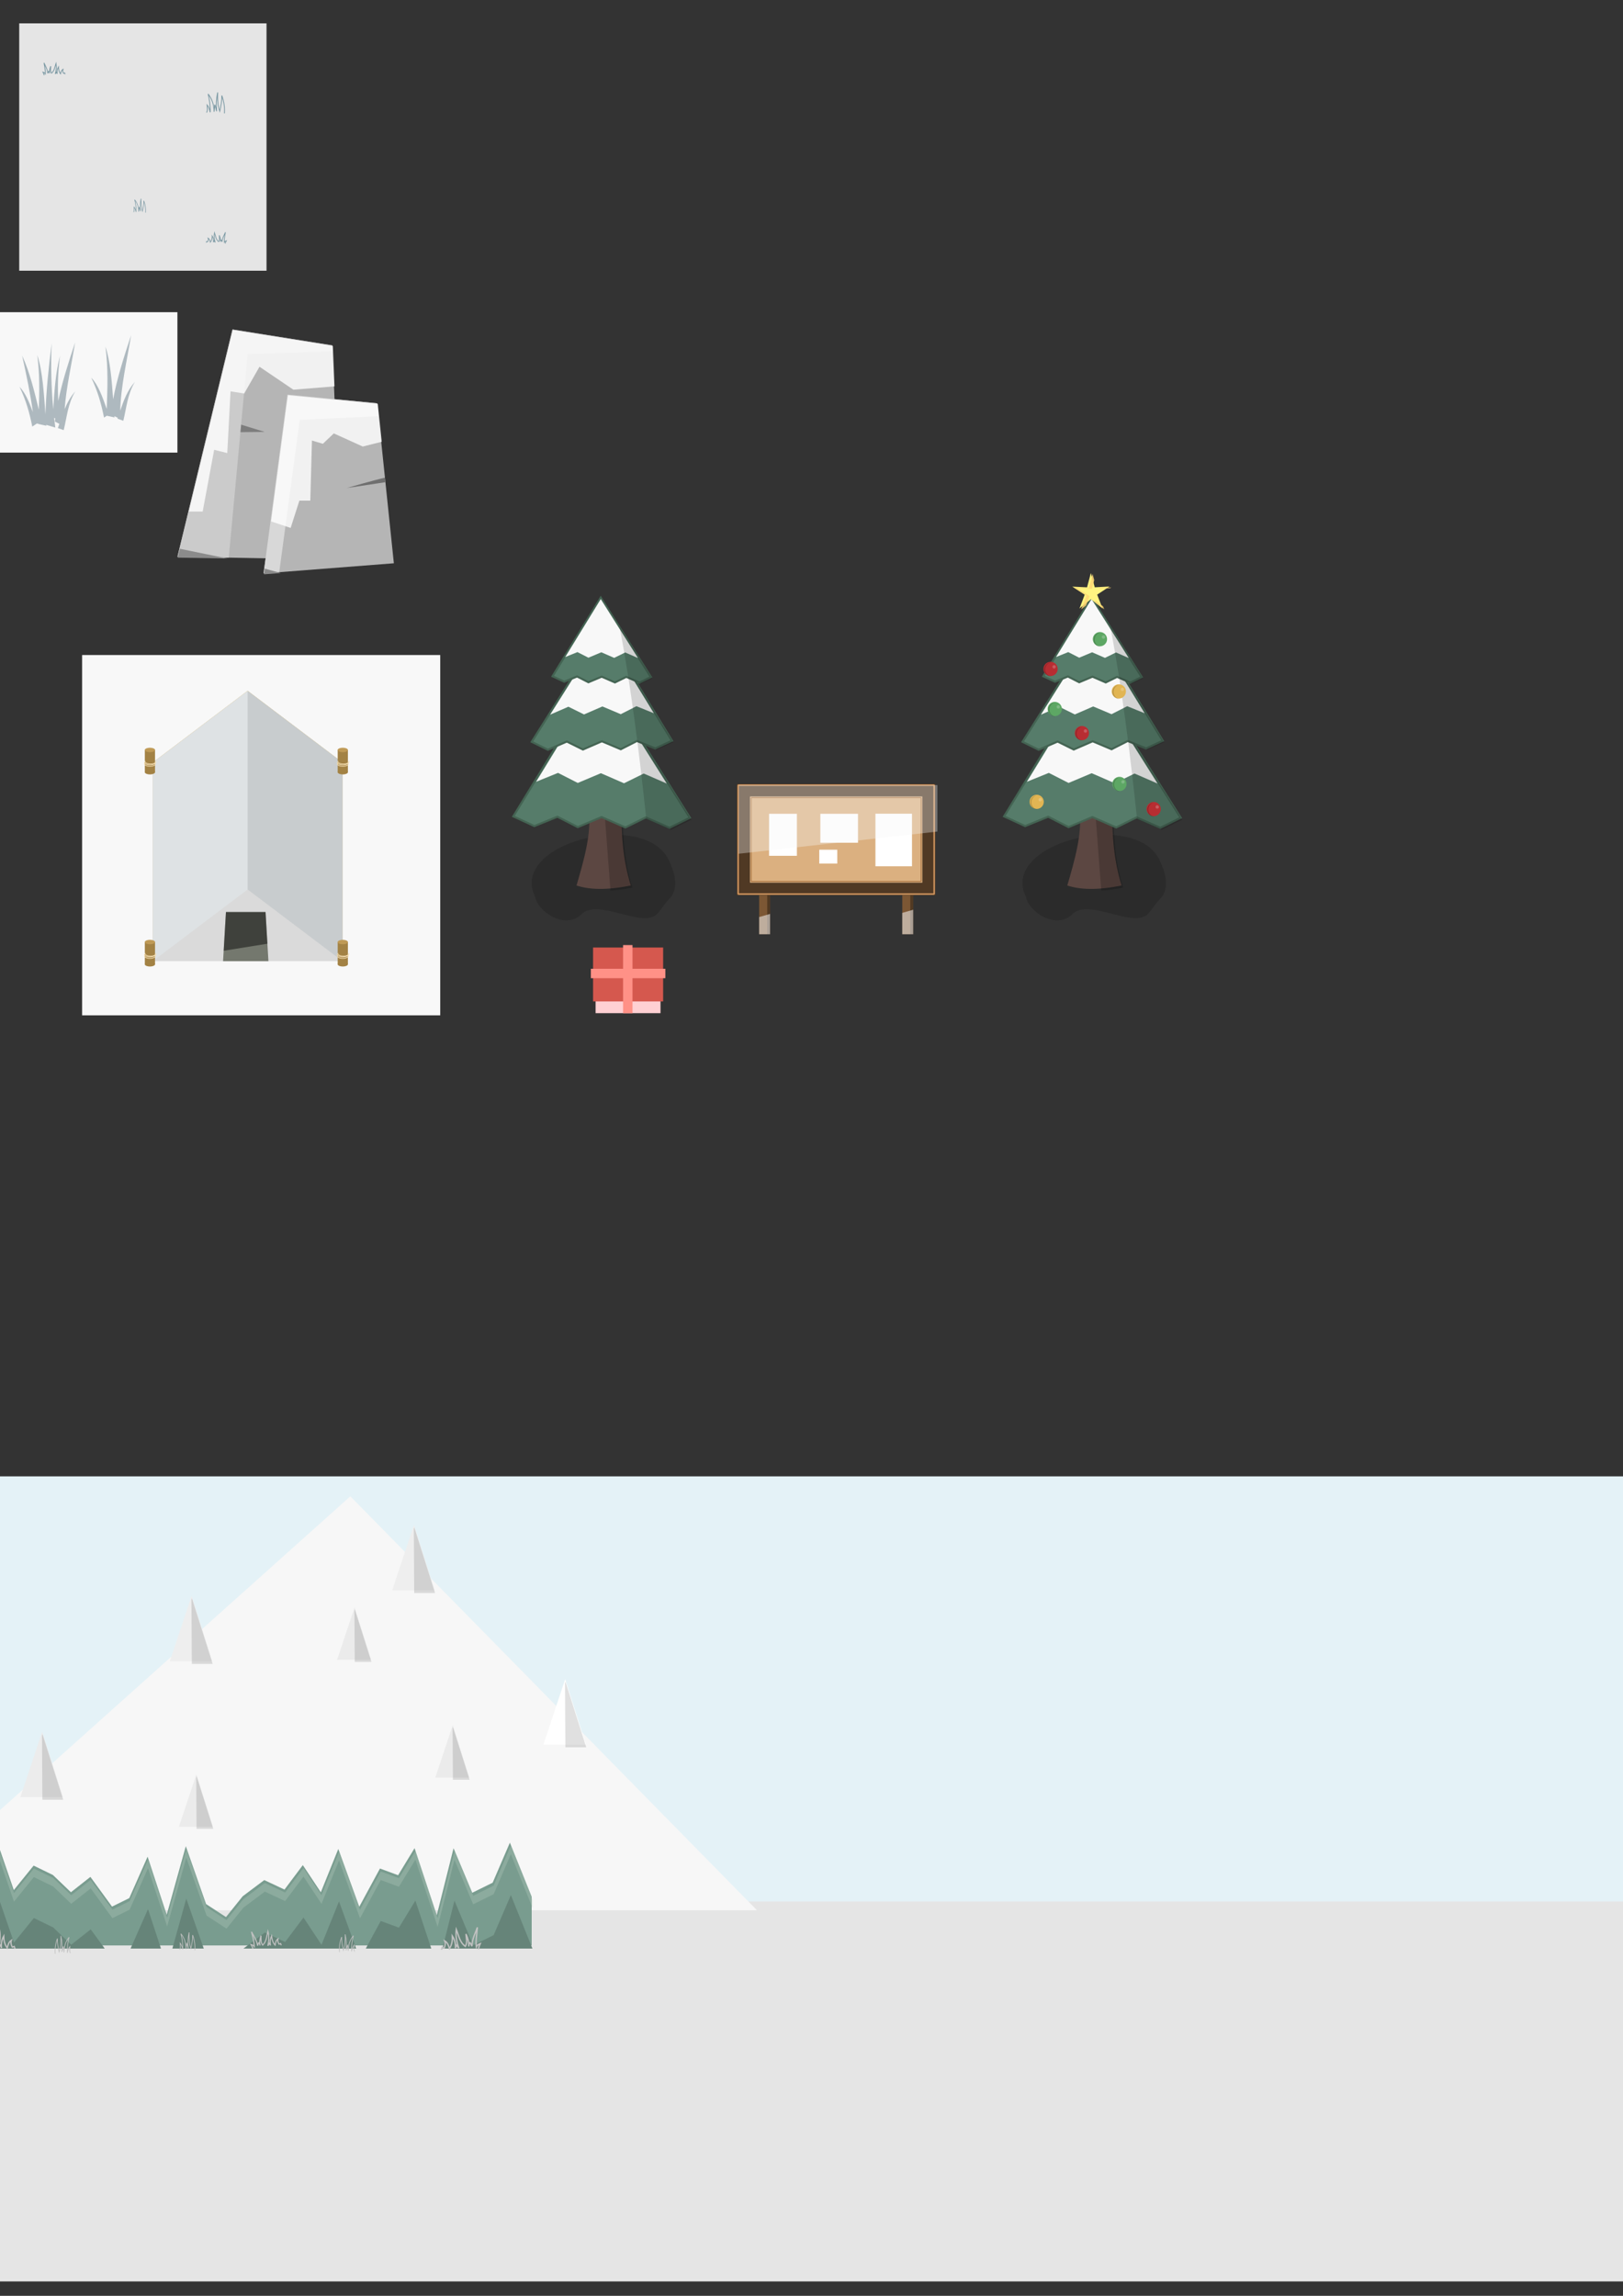 <?xml version="1.0" encoding="UTF-8" standalone="no"?>
<!-- Created with Inkscape (http://www.inkscape.org/) -->

<svg
   xmlns:dc="http://purl.org/dc/elements/1.1/"
   xmlns:cc="http://creativecommons.org/ns#"
   xmlns:rdf="http://www.w3.org/1999/02/22-rdf-syntax-ns#"
   xmlns:svg="http://www.w3.org/2000/svg"
   xmlns="http://www.w3.org/2000/svg"
   xmlns:sodipodi="http://sodipodi.sourceforge.net/DTD/sodipodi-0.dtd"
   xmlns:inkscape="http://www.inkscape.org/namespaces/inkscape"
   sodipodi:docname="level_winter.svg"
   inkscape:version="0.92.1 r15371"
   id="svg4754"
   version="1.1"
   viewBox="0 0 210 297"
   height="297mm"
   width="210mm">
  <rect x="0" y="0" width="210" height="297" fill="#333333" stroke="none"/>
  <sodipodi:namedview
     showguides="true"
     inkscape:snap-nodes="false"
     inkscape:window-maximized="1"
     inkscape:window-y="-8"
     inkscape:window-x="-8"
     inkscape:window-height="705"
     inkscape:window-width="1366"
     showgrid="false"
     inkscape:current-layer="layer1"
     inkscape:document-units="mm"
     inkscape:cy="650.92364"
     inkscape:cx="280.87208"
     inkscape:zoom="3.9831218"
     inkscape:pageshadow="2"
     inkscape:pageopacity="0.0"
     borderopacity="1.0"
     bordercolor="#666666"
     pagecolor="#ffffff"
     id="base"
     inkscape:measure-start="0,0"
     inkscape:measure-end="0,0" />
  <defs
     id="defs4748" />
  <g
     inkscape:label="Layer 1"
     inkscape:groupmode="layer"
     id="layer1">
    <rect
       y="84.737"
       x="10.624"
       height="46.613"
       width="46.338"
       id="rect4835"
       style="opacity:1;fill:#f8f8f8;fill-opacity:1;stroke:none;stroke-width:0.222;stroke-linecap:butt;stroke-linejoin:miter;stroke-miterlimit:4;stroke-dasharray:none;stroke-opacity:1;paint-order:stroke fill markers" />
    <rect
       style="opacity:1;fill:#f8f8f8;fill-opacity:1;stroke:none;stroke-width:0.1;stroke-linecap:butt;stroke-linejoin:miter;stroke-miterlimit:4;stroke-dasharray:none;stroke-opacity:1;paint-order:stroke fill markers"
       id="rect4833"
       width="24.054"
       height="18.166"
       x="-1.098"
       y="40.387" />
    <rect
       y="190.99"
       x="-26.198"
       height="100.729"
       width="252.626"
       id="rect4688"
       style="opacity:1;fill:#e4f2f7;fill-opacity:1;stroke:none;stroke-width:0.261;stroke-linecap:butt;stroke-linejoin:bevel;stroke-miterlimit:4;stroke-dasharray:none;stroke-opacity:1;paint-order:stroke fill markers" />
    <rect
       style="opacity:1;fill:#e5e5e5;fill-opacity:1;stroke:none;stroke-width:0.183;stroke-linecap:butt;stroke-linejoin:bevel;stroke-miterlimit:4;stroke-dasharray:none;stroke-opacity:1;paint-order:stroke fill markers"
       id="rect4692"
       width="254.223"
       height="49.152"
       x="-26.997"
       y="245.987" />
    <path
       style="fill:#9daab1;fill-opacity:0.812;stroke:none;stroke-width:0.265px;stroke-linecap:butt;stroke-linejoin:miter;stroke-opacity:1"
       d="m 9.713,44.324 c -0.844,2.534 -1.66,5.063 -2.18,7.554 -0.066,-1.763 -0.074,-3.599 0.235,-5.838 -0.541,1.973 -0.734,4.409 -0.876,6.915 -0.263,-2.848 -0.328,-5.696 -0.207,-8.544 -0.386,3.073 -0.714,6.147 -0.804,9.22 -0.205,-2.749 -0.358,-5.564 -1.056,-7.686 0.324,2.504 0.277,4.785 0.198,7.047 -0.595,-2.411 -1.169,-4.837 -2.156,-6.976 0.543,2.46 1.063,4.913 1.389,7.308 -0.469,-1.291 -0.978,-2.509 -1.729,-3.286 0.823,1.695 1.308,3.416 1.649,5.148 l 0.573,-0.387 0.211,0.011 c -4.38e-4,0.013 -8.76e-4,0.026 -0.001,0.038 l 1.038,0.226 c -0.003,-0.038 -0.006,-0.077 -0.009,-0.115 l 1.168,0.353 c -0.055,-0.418 -0.105,-0.837 -0.151,-1.255 l 0.148,0.066 c -0.018,0.138 -0.036,0.277 -0.052,0.415 l 0.579,0.291 c -0.062,0.182 -0.125,0.365 -0.19,0.546 l 0.752,0.269 c 0.406,-1.634 0.529,-3.43 1.496,-5.012 -0.624,0.703 -1.04,1.486 -1.375,2.299 0.204,-2.786 0.882,-5.73 1.352,-8.604 z"
       id="path4502"
       inkscape:connector-curvature="0"
       inkscape:export-filename="D:\Projects\GodotProjects\wildjam-proj2\sprites\level\winter\bush01.png"
       inkscape:export-xdpi="203.2"
       inkscape:export-ydpi="203.2" />
    <path
       style="fill:#9daab1;fill-opacity:0.812;stroke:none;stroke-width:0.265px;stroke-linecap:butt;stroke-linejoin:miter;stroke-opacity:1"
       d="m 16.968,43.358 c -0.928,2.788 -1.823,5.571 -2.329,8.302 -0.179,-2.465 -0.369,-4.917 -0.993,-6.816 0.373,2.88 0.257,5.467 0.164,8.068 -0.551,-1.565 -1.104,-3.124 -2.004,-4.055 0.825,1.7 1.311,3.427 1.653,5.164 l 0.353,-0.238 1.008,0.219 c -0.005,-0.056 -0.009,-0.112 -0.014,-0.168 l 0.434,0.218 c -0.013,0.037 -0.026,0.074 -0.039,0.111 l 0.754,0.27 c 0.407,-1.639 0.531,-3.441 1.499,-5.029 -0.983,1.108 -1.452,2.414 -1.898,3.729 0.07,-3.125 0.874,-6.495 1.41,-9.776 z"
       id="path4554"
       inkscape:export-filename="D:\Projects\GodotProjects\wildjam-proj2\sprites\level\winter\bush02.png"
       inkscape:export-xdpi="203.2"
       inkscape:export-ydpi="203.2"
       inkscape:connector-curvature="0" />
    <g
       id="g4694"
       inkscape:export-filename="D:\Projects\GodotProjects\wildjam-proj2\sprites\level\winter\rocks01.png"
       inkscape:export-xdpi="203.2"
       inkscape:export-ydpi="203.2">
      <path
         sodipodi:nodetypes="ccccc"
         inkscape:connector-curvature="0"
         id="rect4588"
         d="m 30.079,42.622 12.923,2.06 1.124,27.718 -21.163,-0.375 z"
         style="opacity:1;fill:#b5b5b5;fill-opacity:1;stroke:none;stroke-width:1.4;stroke-linecap:butt;stroke-linejoin:round;stroke-miterlimit:4;stroke-dasharray:none;stroke-opacity:1;paint-order:stroke fill markers" />
      <path
         inkscape:connector-curvature="0"
         id="path4639"
         d="m 30.735,54.796 3.512,1.077 -4.027,0.047 z"
         style="fill:#7d7d7d;fill-opacity:1;stroke:none;stroke-width:0.265px;stroke-linecap:butt;stroke-linejoin:miter;stroke-opacity:1" />
      <path
         inkscape:connector-curvature="0"
         id="path4595"
         d="m 30.079,42.622 -7.117,29.403 6.638,0.118 2.446,-26.338 c 0,0 6.85,-0.194 10.987,-0.373 l -0.031,-0.751 z"
         style="fill:#cbcbcb;fill-opacity:1;stroke:none;stroke-width:0.265px;stroke-linecap:butt;stroke-linejoin:miter;stroke-opacity:1" />
      <path
         style="opacity:1;fill:#b5b5b5;fill-opacity:1;stroke:none;stroke-width:1.4;stroke-linecap:butt;stroke-linejoin:round;stroke-miterlimit:4;stroke-dasharray:none;stroke-opacity:1;paint-order:stroke fill markers"
         d="M 37.196,51.05 48.808,52.174 50.961,72.869 34.106,74.18 Z"
         id="path4593"
         inkscape:connector-curvature="0"
         sodipodi:nodetypes="ccccc" />
      <path
         id="path4600"
         d="m 37.196,51.05 -3.09,23.129 2.025,-0.158 2.657,-19.694 c 0,0 6.243,-0.304 10.193,-0.49 l -0.173,-1.664 z"
         style="fill:#d8d8d8;fill-opacity:1;stroke:none;stroke-width:0.265px;stroke-linecap:butt;stroke-linejoin:miter;stroke-opacity:1"
         inkscape:connector-curvature="0" />
      <path
         inkscape:connector-curvature="0"
         id="path4627"
         d="m 49.809,61.795 c -1.277,0.28 -4.934,1.336 -4.934,1.336 l 4.995,-0.75 z"
         style="fill:#6f6f6f;fill-opacity:1;stroke:none;stroke-width:0.265px;stroke-linecap:butt;stroke-linejoin:miter;stroke-opacity:1" />
      <path
         id="path4661"
         transform="scale(0.265)"
         d="M 87.834 267.896 L 86.787 272.223 L 110.982 272.65 C 104.764 271.372 93.545 269.068 87.834 267.896 z "
         style="fill:#8b8b8b;stroke:none;stroke-width:1px;stroke-linecap:butt;stroke-linejoin:miter;stroke-opacity:1;fill-opacity:1" />
      <path
         id="path4663"
         transform="scale(0.265)"
         d="M 129.273 277.59 L 128.902 280.363 L 137.074 279.729 L 129.273 277.59 z "
         style="fill:#8b8b8b;fill-opacity:1;stroke:none;stroke-width:1px;stroke-linecap:butt;stroke-linejoin:miter;stroke-opacity:1" />
      <path
         style="opacity:1;fill:#ffffff;fill-opacity:0.812;stroke:none;stroke-width:5.291;stroke-linecap:butt;stroke-linejoin:round;stroke-miterlimit:4;stroke-dasharray:none;stroke-opacity:1;paint-order:stroke fill markers"
         d="M 113.684 161.092 L 92.232 249.725 L 98.963 249.725 L 104.564 219.582 L 110.967 221.184 L 112.566 191.041 L 119.236 192.107 L 126.705 179.037 L 143.242 190.24 L 163.326 188.619 L 162.525 168.877 L 113.684 161.092 z "
         transform="scale(0.265)"
         id="path4827" />
      <path
         style="opacity:1;fill:#ffffff;fill-opacity:0.812;stroke:none;stroke-width:5.291;stroke-linecap:butt;stroke-linejoin:round;stroke-miterlimit:4;stroke-dasharray:none;stroke-opacity:1;paint-order:stroke fill markers"
         d="M 140.582 192.943 L 132.352 254.543 L 141.908 257.727 L 146.178 244.391 L 151.512 244.391 L 152.312 215.049 L 157.646 216.648 L 162.982 211.58 L 177.119 217.982 L 186.391 215.664 L 184.469 197.191 L 140.582 192.943 z "
         transform="scale(0.265)"
         id="path4830" />
    </g>
    <g
       id="g4624"
       inkscape:export-filename="D:\Projects\GodotProjects\wildjam-proj2\sprites\level\winter\snow_tile.png"
       inkscape:export-xdpi="203.2"
       inkscape:export-ydpi="203.2">
      <rect
         inkscape:export-ydpi="203.2"
         inkscape:export-xdpi="203.2"
         inkscape:export-filename="D:\Projects\GodotProjects\wildjam-proj2\sprites\level\winter\snow_tile.png"
         y="3.022"
         x="2.485"
         height="32"
         width="32"
         id="rect5299"
         style="opacity:1;fill:#e5e5e5;fill-opacity:1;stroke:none;stroke-width:0.956;stroke-linecap:butt;stroke-linejoin:round;stroke-miterlimit:4;stroke-dasharray:none;stroke-opacity:1;paint-order:stroke fill markers" />
      <path
         sodipodi:nodetypes="ccccccccccccccccccc"
         inkscape:connector-curvature="0"
         id="path4704"
         d="M 5.713,9.735 C 5.694,9.567 5.621,9.455 5.557,9.332 5.684,9.366 5.791,9.431 5.863,9.552 5.888,9.073 5.763,8.604 5.696,8.132 5.88,8.565 6.133,8.944 6.181,9.485 L 6.298,9.218 C 6.399,9.238 6.384,9.386 6.414,9.485 6.373,9.174 6.441,8.869 6.565,8.566 6.56,8.876 6.48,9.202 6.665,9.468 7.076,9.123 7.098,8.627 7.25,8.182 7.333,8.64 7.286,9.102 7.149,9.568 l 0.167,-0.234 0.084,0.217 c -0.042,-0.322 0.007,-0.625 0.167,-0.902 0.007,0.319 0.061,0.627 0.267,0.902 0.064,-0.212 0.094,-0.437 0.317,-0.585 -0.062,0.192 -0.017,0.359 0.067,0.518 l 0.15,-0.05 0.05,0.167"
         style="fill:none;stroke:#7796a1;stroke-width:0.1;stroke-linecap:butt;stroke-linejoin:miter;stroke-miterlimit:4;stroke-dasharray:none;stroke-opacity:1" />
      <path
         sodipodi:nodetypes="ccccccccccccccccccc"
         inkscape:connector-curvature="0"
         id="path4708"
         d="m 29.151,31.507 c 0.017,-0.153 0.084,-0.256 0.142,-0.368 -0.116,0.031 -0.213,0.091 -0.279,0.2 -0.023,-0.436 0.091,-0.863 0.152,-1.294 -0.167,0.395 -0.398,0.74 -0.441,1.233 l -0.107,-0.244 c -0.092,0.019 -0.079,0.154 -0.107,0.244 0.038,-0.283 -0.025,-0.561 -0.137,-0.837 0.004,0.282 0.077,0.58 -0.091,0.822 -0.374,-0.314 -0.394,-0.766 -0.533,-1.172 -0.076,0.417 -0.033,0.839 0.091,1.263 l -0.152,-0.213 -0.076,0.198 c 0.038,-0.294 -0.006,-0.569 -0.152,-0.822 -0.006,0.291 -0.056,0.572 -0.244,0.822 -0.058,-0.193 -0.086,-0.398 -0.289,-0.533 0.056,0.175 0.016,0.327 -0.061,0.472 l -0.137,-0.046 -0.046,0.152"
         style="fill:none;stroke:#7796a1;stroke-width:0.091;stroke-linecap:butt;stroke-linejoin:miter;stroke-miterlimit:4;stroke-dasharray:none;stroke-opacity:1" />
      <path
         sodipodi:nodetypes="ccccccccccc"
         inkscape:connector-curvature="0"
         id="path4710"
         d="m 26.727,14.563 c 0.193,-0.334 0.073,-0.668 0.067,-1.002 0.2,0.24 0.327,0.571 0.401,0.969 0.033,-0.825 -0.08,-1.609 -0.267,-2.372 0.54,0.668 0.764,1.448 0.768,2.305 l 0.1,-0.935 0.234,0.869 c -0.076,-0.828 -0.043,-1.642 0.134,-2.439 -0.045,0.887 0.029,1.709 0.267,2.439 0.159,-0.679 0.295,-1.359 0.267,-2.038 0.287,0.771 0.395,1.539 0.334,2.305"
         style="fill:none;stroke:#7796a1;stroke-width:0.1;stroke-linecap:butt;stroke-linejoin:miter;stroke-miterlimit:4;stroke-dasharray:none;stroke-opacity:1" />
      <path
         style="fill:none;stroke:#7796a1;stroke-width:0.067;stroke-linecap:butt;stroke-linejoin:miter;stroke-miterlimit:4;stroke-dasharray:none;stroke-opacity:1"
         d="m 17.291,27.442 c 0.129,-0.223 0.049,-0.446 0.045,-0.669 0.133,0.161 0.218,0.381 0.268,0.647 0.022,-0.551 -0.053,-1.075 -0.179,-1.584 0.361,0.446 0.51,0.967 0.513,1.54 l 0.067,-0.625 0.156,0.58 c -0.051,-0.553 -0.028,-1.097 0.089,-1.629 -0.03,0.593 0.019,1.142 0.179,1.629 0.106,-0.454 0.197,-0.907 0.179,-1.361 0.191,0.515 0.264,1.028 0.223,1.54"
         id="path4712"
         inkscape:connector-curvature="0"
         sodipodi:nodetypes="ccccccccccc" />
    </g>
    <g
       id="g5841"
       inkscape:export-filename="D:\Projects\GodotProjects\wildjam-proj2\sprites\level\winter\tent2.png"
       inkscape:export-xdpi="203.2"
       inkscape:export-ydpi="203.2"
       transform="translate(-16.876,11.399)">
      <path
         inkscape:connector-curvature="0"
         style="opacity:1;fill:#d6b057;fill-opacity:1;stroke:none;stroke-width:0.06;stroke-linecap:butt;stroke-linejoin:bevel;stroke-miterlimit:4;stroke-dasharray:none;stroke-opacity:1;paint-order:stroke fill markers"
         d="m 48.917,77.971 -12.276,9.275 v 25.699 l 12.276,-9.275 12.276,9.275 V 87.246 Z"
         id="path5682" />
      <path
         style="fill:#dadada;fill-opacity:1;stroke:none;stroke-width:0.149px;stroke-linecap:butt;stroke-linejoin:miter;stroke-opacity:1"
         d="m 36.64,112.945 h 24.553 l 5e-6,-25.699 H 36.64 Z"
         id="path5684"
         inkscape:connector-curvature="0"
         sodipodi:nodetypes="ccccc" />
      <path
         inkscape:connector-curvature="0"
         id="path5686"
         d="m 48.917,77.971 -12.276,9.275 v 25.699 l 12.276,-9.275 12.276,9.275 V 87.246 Z"
         style="opacity:1;fill:#dee2e4;fill-opacity:1;stroke:none;stroke-width:0.06;stroke-linecap:butt;stroke-linejoin:bevel;stroke-miterlimit:4;stroke-dasharray:none;stroke-opacity:1;paint-order:stroke fill markers" />
      <path
         style="fill:#000000;fill-opacity:0.099;stroke:none;stroke-width:0.149px;stroke-linecap:butt;stroke-linejoin:miter;stroke-opacity:1"
         d="m 48.917,77.971 v 25.699 l 12.276,9.275 V 87.246 Z"
         id="path5688"
         inkscape:connector-curvature="0" />
      <g
         id="g5704"
         transform="matrix(0.564,0,0,0.564,-17.538,70.658)">
        <ellipse
           style="opacity:1;fill:#a38244;fill-opacity:1;stroke:none;stroke-width:0.066;stroke-linecap:butt;stroke-linejoin:bevel;stroke-miterlimit:4;stroke-dasharray:none;stroke-opacity:1;paint-order:stroke fill markers"
           id="ellipse5690"
           cx="95.413"
           cy="75.686"
           rx="1.17"
           ry="0.515" />
        <rect
           y="70.559"
           x="94.247"
           height="5.144"
           width="2.335"
           id="rect5692"
           style="opacity:1;fill:#a38244;fill-opacity:1;stroke:none;stroke-width:0.215;stroke-linecap:butt;stroke-linejoin:bevel;stroke-miterlimit:4;stroke-dasharray:none;stroke-opacity:1;paint-order:stroke fill markers" />
        <ellipse
           ry="0.515"
           rx="1.17"
           cy="70.59"
           cx="95.413"
           id="ellipse5694"
           style="opacity:1;fill:#bf9a56;fill-opacity:1;stroke:none;stroke-width:0.066;stroke-linecap:butt;stroke-linejoin:bevel;stroke-miterlimit:4;stroke-dasharray:none;stroke-opacity:1;paint-order:stroke fill markers" />
        <g
           id="g5702">
          <path
             inkscape:connector-curvature="0"
             style="opacity:1;fill:#f6e0b4;fill-opacity:1;stroke:none;stroke-width:0.28;stroke-linecap:butt;stroke-linejoin:bevel;stroke-miterlimit:4;stroke-dasharray:none;stroke-opacity:1;paint-order:stroke fill markers"
             d="m 356.211,275.621 a 4.958,2.183 0 0 0 -0.555,0.998 4.958,2.183 0 0 0 4.959,2.184 4.958,2.183 0 0 0 4.957,-2.184 4.958,2.183 0 0 0 -0.535,-0.986 v 1.217 a 4.958,2.496 0 0 1 -4.422,1.373 4.958,2.496 0 0 1 -4.404,-1.35 z"
             id="path5696"
             transform="scale(0.265)" />
          <path
             id="path5698"
             d="m 94.247,73.247 a 1.312,0.578 0 0 0 -0.147,0.264 1.312,0.578 0 0 0 1.312,0.578 1.312,0.578 0 0 0 1.312,-0.578 1.312,0.578 0 0 0 -0.142,-0.261 v 0.322 a 1.312,0.66 0 0 1 -1.17,0.363 1.312,0.66 0 0 1 -1.165,-0.357 z"
             style="opacity:1;fill:#f6e0b4;fill-opacity:1;stroke:none;stroke-width:0.074;stroke-linecap:butt;stroke-linejoin:bevel;stroke-miterlimit:4;stroke-dasharray:none;stroke-opacity:1;paint-order:stroke fill markers"
             inkscape:connector-curvature="0" />
          <path
             inkscape:connector-curvature="0"
             style="opacity:1;fill:#f6e0b4;fill-opacity:1;stroke:none;stroke-width:0.074;stroke-linecap:butt;stroke-linejoin:bevel;stroke-miterlimit:4;stroke-dasharray:none;stroke-opacity:1;paint-order:stroke fill markers"
             d="m 94.247,73.569 a 1.312,0.578 0 0 0 -0.147,0.264 1.312,0.578 0 0 0 1.312,0.578 1.312,0.578 0 0 0 1.312,-0.578 1.312,0.578 0 0 0 -0.142,-0.261 v 0.322 a 1.312,0.66 0 0 1 -1.17,0.363 1.312,0.66 0 0 1 -1.165,-0.357 z"
             id="path5700" />
        </g>
      </g>
      <g
         id="g5720"
         transform="matrix(0.564,0,0,0.564,7.417,70.658)">
        <ellipse
           ry="0.515"
           rx="1.17"
           cy="75.686"
           cx="95.413"
           id="ellipse5706"
           style="opacity:1;fill:#a38244;fill-opacity:1;stroke:none;stroke-width:0.066;stroke-linecap:butt;stroke-linejoin:bevel;stroke-miterlimit:4;stroke-dasharray:none;stroke-opacity:1;paint-order:stroke fill markers" />
        <rect
           style="opacity:1;fill:#a38244;fill-opacity:1;stroke:none;stroke-width:0.215;stroke-linecap:butt;stroke-linejoin:bevel;stroke-miterlimit:4;stroke-dasharray:none;stroke-opacity:1;paint-order:stroke fill markers"
           id="rect5708"
           width="2.335"
           height="5.144"
           x="94.247"
           y="70.559" />
        <ellipse
           style="opacity:1;fill:#bf9a56;fill-opacity:1;stroke:none;stroke-width:0.066;stroke-linecap:butt;stroke-linejoin:bevel;stroke-miterlimit:4;stroke-dasharray:none;stroke-opacity:1;paint-order:stroke fill markers"
           id="ellipse5710"
           cx="95.413"
           cy="70.59"
           rx="1.17"
           ry="0.515" />
        <g
           id="g5718">
          <path
             transform="scale(0.265)"
             id="path5712"
             d="m 356.211,275.621 a 4.958,2.183 0 0 0 -0.555,0.998 4.958,2.183 0 0 0 4.959,2.184 4.958,2.183 0 0 0 4.957,-2.184 4.958,2.183 0 0 0 -0.535,-0.986 v 1.217 a 4.958,2.496 0 0 1 -4.422,1.373 4.958,2.496 0 0 1 -4.404,-1.35 z"
             style="opacity:1;fill:#f6e0b4;fill-opacity:1;stroke:none;stroke-width:0.28;stroke-linecap:butt;stroke-linejoin:bevel;stroke-miterlimit:4;stroke-dasharray:none;stroke-opacity:1;paint-order:stroke fill markers"
             inkscape:connector-curvature="0" />
          <path
             inkscape:connector-curvature="0"
             style="opacity:1;fill:#f6e0b4;fill-opacity:1;stroke:none;stroke-width:0.074;stroke-linecap:butt;stroke-linejoin:bevel;stroke-miterlimit:4;stroke-dasharray:none;stroke-opacity:1;paint-order:stroke fill markers"
             d="m 94.247,73.247 a 1.312,0.578 0 0 0 -0.147,0.264 1.312,0.578 0 0 0 1.312,0.578 1.312,0.578 0 0 0 1.312,-0.578 1.312,0.578 0 0 0 -0.142,-0.261 v 0.322 a 1.312,0.66 0 0 1 -1.17,0.363 1.312,0.66 0 0 1 -1.165,-0.357 z"
             id="path5714" />
          <path
             id="path5716"
             d="m 94.247,73.569 a 1.312,0.578 0 0 0 -0.147,0.264 1.312,0.578 0 0 0 1.312,0.578 1.312,0.578 0 0 0 1.312,-0.578 1.312,0.578 0 0 0 -0.142,-0.261 v 0.322 a 1.312,0.66 0 0 1 -1.17,0.363 1.312,0.66 0 0 1 -1.165,-0.357 z"
             style="opacity:1;fill:#f6e0b4;fill-opacity:1;stroke:none;stroke-width:0.074;stroke-linecap:butt;stroke-linejoin:bevel;stroke-miterlimit:4;stroke-dasharray:none;stroke-opacity:1;paint-order:stroke fill markers"
             inkscape:connector-curvature="0" />
        </g>
      </g>
      <g
         id="g5736"
         transform="matrix(0.564,0,0,0.564,-17.538,45.809)">
        <ellipse
           ry="0.515"
           rx="1.17"
           cy="75.686"
           cx="95.413"
           id="ellipse5722"
           style="opacity:1;fill:#a38244;fill-opacity:1;stroke:none;stroke-width:0.066;stroke-linecap:butt;stroke-linejoin:bevel;stroke-miterlimit:4;stroke-dasharray:none;stroke-opacity:1;paint-order:stroke fill markers" />
        <rect
           style="opacity:1;fill:#a38244;fill-opacity:1;stroke:none;stroke-width:0.215;stroke-linecap:butt;stroke-linejoin:bevel;stroke-miterlimit:4;stroke-dasharray:none;stroke-opacity:1;paint-order:stroke fill markers"
           id="rect5724"
           width="2.335"
           height="5.144"
           x="94.247"
           y="70.559" />
        <ellipse
           style="opacity:1;fill:#bf9a56;fill-opacity:1;stroke:none;stroke-width:0.066;stroke-linecap:butt;stroke-linejoin:bevel;stroke-miterlimit:4;stroke-dasharray:none;stroke-opacity:1;paint-order:stroke fill markers"
           id="ellipse5726"
           cx="95.413"
           cy="70.59"
           rx="1.17"
           ry="0.515" />
        <g
           id="g5734">
          <path
             transform="scale(0.265)"
             id="path5728"
             d="m 356.211,275.621 a 4.958,2.183 0 0 0 -0.555,0.998 4.958,2.183 0 0 0 4.959,2.184 4.958,2.183 0 0 0 4.957,-2.184 4.958,2.183 0 0 0 -0.535,-0.986 v 1.217 a 4.958,2.496 0 0 1 -4.422,1.373 4.958,2.496 0 0 1 -4.404,-1.35 z"
             style="opacity:1;fill:#f6e0b4;fill-opacity:1;stroke:none;stroke-width:0.28;stroke-linecap:butt;stroke-linejoin:bevel;stroke-miterlimit:4;stroke-dasharray:none;stroke-opacity:1;paint-order:stroke fill markers"
             inkscape:connector-curvature="0" />
          <path
             inkscape:connector-curvature="0"
             style="opacity:1;fill:#f6e0b4;fill-opacity:1;stroke:none;stroke-width:0.074;stroke-linecap:butt;stroke-linejoin:bevel;stroke-miterlimit:4;stroke-dasharray:none;stroke-opacity:1;paint-order:stroke fill markers"
             d="m 94.247,73.247 a 1.312,0.578 0 0 0 -0.147,0.264 1.312,0.578 0 0 0 1.312,0.578 1.312,0.578 0 0 0 1.312,-0.578 1.312,0.578 0 0 0 -0.142,-0.261 v 0.322 a 1.312,0.66 0 0 1 -1.17,0.363 1.312,0.66 0 0 1 -1.165,-0.357 z"
             id="path5730" />
          <path
             id="path5732"
             d="m 94.247,73.569 a 1.312,0.578 0 0 0 -0.147,0.264 1.312,0.578 0 0 0 1.312,0.578 1.312,0.578 0 0 0 1.312,-0.578 1.312,0.578 0 0 0 -0.142,-0.261 v 0.322 a 1.312,0.66 0 0 1 -1.17,0.363 1.312,0.66 0 0 1 -1.165,-0.357 z"
             style="opacity:1;fill:#f6e0b4;fill-opacity:1;stroke:none;stroke-width:0.074;stroke-linecap:butt;stroke-linejoin:bevel;stroke-miterlimit:4;stroke-dasharray:none;stroke-opacity:1;paint-order:stroke fill markers"
             inkscape:connector-curvature="0" />
        </g>
      </g>
      <g
         transform="matrix(0.564,0,0,0.564,7.417,45.809)"
         id="g5752">
        <ellipse
           style="opacity:1;fill:#a38244;fill-opacity:1;stroke:none;stroke-width:0.066;stroke-linecap:butt;stroke-linejoin:bevel;stroke-miterlimit:4;stroke-dasharray:none;stroke-opacity:1;paint-order:stroke fill markers"
           id="ellipse5738"
           cx="95.413"
           cy="75.686"
           rx="1.17"
           ry="0.515" />
        <rect
           y="70.559"
           x="94.247"
           height="5.144"
           width="2.335"
           id="rect5740"
           style="opacity:1;fill:#a38244;fill-opacity:1;stroke:none;stroke-width:0.215;stroke-linecap:butt;stroke-linejoin:bevel;stroke-miterlimit:4;stroke-dasharray:none;stroke-opacity:1;paint-order:stroke fill markers" />
        <ellipse
           ry="0.515"
           rx="1.17"
           cy="70.59"
           cx="95.413"
           id="ellipse5742"
           style="opacity:1;fill:#bf9a56;fill-opacity:1;stroke:none;stroke-width:0.066;stroke-linecap:butt;stroke-linejoin:bevel;stroke-miterlimit:4;stroke-dasharray:none;stroke-opacity:1;paint-order:stroke fill markers" />
        <g
           id="g5750">
          <path
             inkscape:connector-curvature="0"
             style="opacity:1;fill:#f6e0b4;fill-opacity:1;stroke:none;stroke-width:0.28;stroke-linecap:butt;stroke-linejoin:bevel;stroke-miterlimit:4;stroke-dasharray:none;stroke-opacity:1;paint-order:stroke fill markers"
             d="m 356.211,275.621 a 4.958,2.183 0 0 0 -0.555,0.998 4.958,2.183 0 0 0 4.959,2.184 4.958,2.183 0 0 0 4.957,-2.184 4.958,2.183 0 0 0 -0.535,-0.986 v 1.217 a 4.958,2.496 0 0 1 -4.422,1.373 4.958,2.496 0 0 1 -4.404,-1.35 z"
             id="path5744"
             transform="scale(0.265)" />
          <path
             id="path5746"
             d="m 94.247,73.247 a 1.312,0.578 0 0 0 -0.147,0.264 1.312,0.578 0 0 0 1.312,0.578 1.312,0.578 0 0 0 1.312,-0.578 1.312,0.578 0 0 0 -0.142,-0.261 v 0.322 a 1.312,0.66 0 0 1 -1.17,0.363 1.312,0.66 0 0 1 -1.165,-0.357 z"
             style="opacity:1;fill:#f6e0b4;fill-opacity:1;stroke:none;stroke-width:0.074;stroke-linecap:butt;stroke-linejoin:bevel;stroke-miterlimit:4;stroke-dasharray:none;stroke-opacity:1;paint-order:stroke fill markers"
             inkscape:connector-curvature="0" />
          <path
             inkscape:connector-curvature="0"
             style="opacity:1;fill:#f6e0b4;fill-opacity:1;stroke:none;stroke-width:0.074;stroke-linecap:butt;stroke-linejoin:bevel;stroke-miterlimit:4;stroke-dasharray:none;stroke-opacity:1;paint-order:stroke fill markers"
             d="m 94.247,73.569 a 1.312,0.578 0 0 0 -0.147,0.264 1.312,0.578 0 0 0 1.312,0.578 1.312,0.578 0 0 0 1.312,-0.578 1.312,0.578 0 0 0 -0.142,-0.261 v 0.322 a 1.312,0.66 0 0 1 -1.17,0.363 1.312,0.66 0 0 1 -1.165,-0.357 z"
             id="path5748" />
        </g>
      </g>
      <path
         inkscape:connector-curvature="0"
         style="opacity:1;fill:#74786e;fill-opacity:1;stroke:none;stroke-width:0.054;stroke-linecap:butt;stroke-linejoin:bevel;stroke-miterlimit:4;stroke-dasharray:none;stroke-opacity:1;paint-order:stroke fill markers"
         d="m 46.113,106.59 -0.375,6.355 h 5.87 l -0.375,-6.355 z"
         id="path5754" />
      <path
         style="opacity:1;fill:#000000;fill-opacity:0.459;stroke:none;stroke-width:0.052;stroke-linecap:butt;stroke-linejoin:bevel;stroke-miterlimit:4;stroke-dasharray:none;stroke-opacity:1;paint-order:stroke fill markers"
         d="m 46.113,106.59 -0.295,5.006 5.657,-0.91 -0.241,-4.096 z"
         id="path5756"
         inkscape:connector-curvature="0" />
    </g>
    <g
       id="g33727"
       inkscape:export-filename="D:\Projects\GodotProjects\wildjam-proj2\sprites\level\winter\mountain.png"
       inkscape:export-xdpi="203.2"
       inkscape:export-ydpi="203.2">
      <path
         style="fill:#f7f7f7;fill-opacity:1;stroke:none;stroke-width:0.764px;stroke-linecap:butt;stroke-linejoin:miter;stroke-opacity:1"
         d="m 45.331,193.573 -59.795,53.542 H 97.939 Z"
         id="path4698"
         inkscape:connector-curvature="0" />
      <g
         id="g33473">
        <g
           id="g33457">
          <path
             style="fill:#eeeeee;fill-opacity:1;stroke:none;stroke-width:0.265px;stroke-linecap:butt;stroke-linejoin:miter;stroke-opacity:1"
             d="m 24.795,206.446 -2.823,8.469 h 5.505 z"
             id="path5115"
             inkscape:connector-curvature="0" />
        </g>
        <path
           style="fill:#000000;fill-opacity:0.122;stroke:none;stroke-width:1px;stroke-linecap:butt;stroke-linejoin:miter;stroke-opacity:1"
           d="M 93.711 780.268 L 93.48 780.959 L 93.662 812.277 L 103.848 812.277 L 93.711 780.268 z "
           transform="scale(0.265)"
           id="path33449" />
      </g>
      <g
         transform="translate(-19.338,17.574)"
         id="g33481">
        <g
           id="g33477">
          <path
             inkscape:connector-curvature="0"
             id="path33475"
             d="m 24.795,206.446 -2.823,8.469 h 5.505 z"
             style="fill:#ececec;fill-opacity:1;stroke:none;stroke-width:0.265px;stroke-linecap:butt;stroke-linejoin:miter;stroke-opacity:1" />
        </g>
        <path
           inkscape:connector-curvature="0"
           id="path33479"
           transform="scale(0.265)"
           d="m 93.711,780.268 -0.23,0.691 0.182,31.318 h 10.186 z"
           style="fill:#000000;fill-opacity:0.122;stroke:none;stroke-width:1px;stroke-linecap:butt;stroke-linejoin:miter;stroke-opacity:1" />
      </g>
      <g
         id="g33489"
         transform="translate(28.771,-9.176)">
        <g
           id="g33485">
          <path
             style="fill:#eeeeee;fill-opacity:1;stroke:none;stroke-width:0.265px;stroke-linecap:butt;stroke-linejoin:miter;stroke-opacity:1"
             d="m 24.795,206.446 -2.823,8.469 h 5.505 z"
             id="path33483"
             inkscape:connector-curvature="0" />
        </g>
        <path
           style="fill:#000000;fill-opacity:0.122;stroke:none;stroke-width:1px;stroke-linecap:butt;stroke-linejoin:miter;stroke-opacity:1"
           d="m 93.711,780.268 -0.23,0.691 0.182,31.318 h 10.186 z"
           transform="scale(0.265)"
           id="path33487"
           inkscape:connector-curvature="0" />
      </g>
      <g
         transform="translate(48.334,10.786)"
         id="g33497">
        <g
           id="g33493">
          <path
             inkscape:connector-curvature="0"
             id="path33491"
             d="m 24.795,206.446 -2.823,8.469 h 5.505 z"
             style="fill:#ffffff;fill-opacity:1;stroke:none;stroke-width:0.265px;stroke-linecap:butt;stroke-linejoin:miter;stroke-opacity:1" />
        </g>
        <path
           inkscape:connector-curvature="0"
           id="path33495"
           transform="scale(0.265)"
           d="m 93.711,780.268 -0.23,0.691 0.182,31.318 h 10.186 z"
           style="fill:#000000;fill-opacity:0.122;stroke:none;stroke-width:1px;stroke-linecap:butt;stroke-linejoin:miter;stroke-opacity:1" />
      </g>
      <g
         transform="matrix(0.801,0,0,0.801,26.016,42.574)"
         id="g33505">
        <g
           id="g33501">
          <path
             inkscape:connector-curvature="0"
             id="path33499"
             d="m 24.795,206.446 -2.823,8.469 h 5.505 z"
             style="fill:#ebebeb;fill-opacity:1;stroke:none;stroke-width:0.265px;stroke-linecap:butt;stroke-linejoin:miter;stroke-opacity:1" />
        </g>
        <path
           inkscape:connector-curvature="0"
           id="path33503"
           transform="scale(0.265)"
           d="m 93.711,780.268 -0.23,0.691 0.182,31.318 h 10.186 z"
           style="fill:#000000;fill-opacity:0.122;stroke:none;stroke-width:1px;stroke-linecap:butt;stroke-linejoin:miter;stroke-opacity:1" />
      </g>
      <g
         id="g33513"
         transform="matrix(0.801,0,0,0.801,38.72,57.819)">
        <g
           id="g33509">
          <path
             style="fill:#ebebeb;fill-opacity:1;stroke:none;stroke-width:0.265px;stroke-linecap:butt;stroke-linejoin:miter;stroke-opacity:1"
             d="m 24.795,206.446 -2.823,8.469 h 5.505 z"
             id="path33507"
             inkscape:connector-curvature="0" />
        </g>
        <path
           style="fill:#000000;fill-opacity:0.122;stroke:none;stroke-width:1px;stroke-linecap:butt;stroke-linejoin:miter;stroke-opacity:1"
           d="m 93.711,780.268 -0.23,0.691 0.182,31.318 h 10.186 z"
           transform="scale(0.265)"
           id="path33511"
           inkscape:connector-curvature="0" />
      </g>
      <g
         transform="matrix(0.801,0,0,0.801,5.549,64.171)"
         id="g33521">
        <g
           id="g33517">
          <path
             inkscape:connector-curvature="0"
             id="path33515"
             d="m 24.795,206.446 -2.823,8.469 h 5.505 z"
             style="fill:#ebebeb;fill-opacity:1;stroke:none;stroke-width:0.265px;stroke-linecap:butt;stroke-linejoin:miter;stroke-opacity:1" />
        </g>
        <path
           inkscape:connector-curvature="0"
           id="path33519"
           transform="scale(0.265)"
           d="m 93.711,780.268 -0.23,0.691 0.182,31.318 h 10.186 z"
           style="fill:#000000;fill-opacity:0.122;stroke:none;stroke-width:1px;stroke-linecap:butt;stroke-linejoin:miter;stroke-opacity:1" />
      </g>
    </g>
    <g
       id="g33439"
       inkscape:export-filename="D:\Projects\GodotProjects\wildjam-proj2\sprites\level\winter\bush_big.png"
       inkscape:export-xdpi="203.2"
       inkscape:export-ydpi="203.2">
      <g
         transform="translate(-14.572,-1.996)"
         id="g33393">
        <path
           sodipodi:nodetypes="cccccccccccccccccccccccccccccccccccc"
           inkscape:connector-curvature="0"
           id="rect5207"
           d="m 6.518,243.707 2.804,4.627 2.085,-7.092 2.721,-1.207 2.229,6.477 2.566,-3.17 2.491,1.211 2.334,2.235 2.521,-1.985 2.798,3.843 2.233,-1.098 2.37,-5.358 2.471,7.523 2.473,-8.877 2.62,7.481 2.579,1.683 2.165,-2.696 2.785,-2.089 2.62,1.226 2.371,-3.162 2.329,3.516 2.262,-5.607 2.711,7.476 2.679,-4.943 2.349,0.865 2.128,-3.499 2.873,8.681 2.173,-8.671 2.418,5.76 2.642,-1.305 2.227,-5.175 2.822,6.998 v 6.299 H 2.514 v -6.299 z"
           style="opacity:1;fill:#799c8f;fill-opacity:1;stroke:none;stroke-width:0.1;stroke-linecap:butt;stroke-linejoin:bevel;stroke-miterlimit:4;stroke-dasharray:none;stroke-opacity:1;paint-order:stroke fill markers" />
        <path
           inkscape:connector-curvature="0"
           style="opacity:1;fill:#bcd2c3;fill-opacity:0.287;stroke:none;stroke-width:0.378;stroke-linecap:butt;stroke-linejoin:bevel;stroke-miterlimit:4;stroke-dasharray:none;stroke-opacity:1;paint-order:stroke fill markers"
           d="m 53.398,907.223 -10.285,4.562 -7.879,26.803 L 24.635,921.1 9.5,934.969 v 4.15 l 15.135,-13.871 10.6,17.488 7.879,-26.803 10.285,-4.562 8.424,24.48 9.699,-11.98 9.416,4.578 8.82,8.447 9.527,-7.502 10.576,14.523 8.438,-4.15 8.957,-20.25 9.342,28.434 9.346,-33.553 9.904,28.273 9.748,6.359 8.184,-10.188 10.523,-7.896 9.904,4.635 8.961,-11.951 8.805,13.291 8.549,-21.193 10.244,28.256 10.125,-18.68 8.879,3.27 8.045,-13.225 10.857,32.811 8.215,-32.771 9.139,21.77 9.986,-4.932 8.416,-19.559 10.668,26.451 v -4.15 l -10.668,-26.451 -8.416,19.559 -9.986,4.932 -9.139,-21.77 -8.215,32.771 -10.857,-32.811 -8.045,13.225 -8.879,-3.27 -10.125,18.682 -10.244,-28.258 -8.549,21.193 -8.805,-13.291 -8.961,11.951 -9.904,-4.635 -10.523,7.896 -8.184,10.188 -9.748,-6.359 -9.904,-28.273 -9.346,33.553 -9.342,-28.434 -8.957,20.252 -8.438,4.148 -10.576,-14.523 -9.527,7.502 -8.82,-8.445 -9.416,-4.58 -9.699,11.98 z"
           transform="scale(0.265)"
           id="path33380" />
        <path
           inkscape:connector-curvature="0"
           style="opacity:1;fill:#668479;fill-opacity:1;stroke:none;stroke-width:0.378;stroke-linecap:butt;stroke-linejoin:bevel;stroke-miterlimit:4;stroke-dasharray:none;stroke-opacity:1;paint-order:stroke fill markers"
           d="m 53.398,931.365 -10.285,4.562 -6.717,22.85 h 69.727 l -6.838,-9.391 -9.527,7.504 -8.82,-8.447 -9.416,-4.578 -9.699,11.979 z m 251.029,1.295 -8.416,19.559 -9.986,4.932 -9.139,-21.77 -5.865,23.396 h 43.939 z m -158.484,1.732 -6.793,24.385 h 15.336 z m 111.871,0.949 -8.045,13.227 -8.879,-3.271 -7.307,13.48 h 31.986 z m -37.293,0.379 -8.549,21.195 -8.805,-13.291 -8.961,11.949 -9.904,-4.633 -10.445,7.836 h 55.023 z m -93.266,3.789 -8.521,19.268 h 14.852 z M 24.635,945.242 9.865,958.777 H 32.838 Z"
           transform="scale(0.265)"
           id="path33385" />
      </g>
      <g
         id="g33426">
        <path
           sodipodi:nodetypes="ccccccccccccccccccc"
           inkscape:connector-curvature="0"
           id="path33408"
           d="m -2.671,252.312 c -0.031,-0.285 -0.157,-0.477 -0.264,-0.686 0.216,0.058 0.397,0.169 0.52,0.374 0.043,-0.813 -0.17,-1.609 -0.284,-2.412 0.312,0.737 0.743,1.379 0.823,2.299 l 0.199,-0.454 c 0.172,0.035 0.147,0.286 0.199,0.454 -0.071,-0.528 0.046,-1.046 0.255,-1.561 -0.009,0.526 -0.144,1.081 0.17,1.532 0.698,-0.586 0.735,-1.428 0.993,-2.185 0.142,0.778 0.062,1.564 -0.17,2.356 l 0.284,-0.397 0.142,0.369 c -0.072,-0.548 0.012,-1.061 0.284,-1.532 0.012,0.542 0.104,1.066 0.454,1.532 0.109,-0.359 0.16,-0.742 0.539,-0.993 -0.105,0.326 -0.029,0.611 0.114,0.88 l 0.255,-0.085 0.085,0.284"
           style="fill:none;stroke:#c1c1c1;stroke-width:0.17;stroke-linecap:butt;stroke-linejoin:miter;stroke-miterlimit:4;stroke-dasharray:none;stroke-opacity:1" />
        <path
           style="fill:none;stroke:#c1c1c1;stroke-width:0.137;stroke-linecap:butt;stroke-linejoin:miter;stroke-miterlimit:4;stroke-dasharray:none;stroke-opacity:1"
           d="m 32.715,252.088 c -0.041,-0.227 -0.152,-0.374 -0.25,-0.536 0.176,0.035 0.328,0.113 0.438,0.271 -0.011,-0.655 -0.226,-1.282 -0.362,-1.92 0.291,0.574 0.673,1.066 0.788,1.799 l 0.134,-0.375 c 0.14,0.019 0.134,0.222 0.185,0.353 -0.086,-0.42 -0.021,-0.842 0.118,-1.267 0.022,0.423 -0.056,0.876 0.222,1.221 0.528,-0.509 0.511,-1.187 0.676,-1.809 0.157,0.617 0.136,1.252 -0.006,1.9 l 0.206,-0.335 0.134,0.288 c -0.088,-0.436 -0.05,-0.852 0.143,-1.246 0.039,0.434 0.143,0.85 0.45,1.205 0.067,-0.295 0.087,-0.604 0.378,-0.827 -0.066,0.267 0.011,0.492 0.14,0.7 l 0.2,-0.083 0.084,0.223"
           id="path33410"
           inkscape:connector-curvature="0"
           sodipodi:nodetypes="ccccccccccccccccccc" />
        <path
           sodipodi:nodetypes="ccccccccccccccccccc"
           inkscape:connector-curvature="0"
           id="path33412"
           d="m 61.916,252.163 c 0.014,-0.298 0.132,-0.505 0.23,-0.728 -0.22,0.074 -0.401,0.201 -0.515,0.421 -0.096,-0.841 0.073,-1.68 0.139,-2.52 -0.276,0.784 -0.682,1.478 -0.706,2.437 l -0.235,-0.458 c -0.176,0.048 -0.134,0.307 -0.177,0.484 0.039,-0.552 -0.115,-1.082 -0.365,-1.602 0.043,0.545 0.219,1.112 -0.078,1.6 -0.762,-0.563 -0.854,-1.434 -1.171,-2.202 -0.098,0.816 0.037,1.626 0.328,2.432 l -0.32,-0.394 -0.123,0.392 c 0.039,-0.573 -0.08,-1.1 -0.393,-1.571 0.023,0.563 -0.04,1.112 -0.372,1.619 -0.136,-0.366 -0.214,-0.759 -0.623,-0.995 0.129,0.331 0.069,0.631 -0.061,0.92 l -0.27,-0.072 -0.07,0.3"
           style="fill:none;stroke:#c1c1c1;stroke-width:0.177;stroke-linecap:butt;stroke-linejoin:miter;stroke-miterlimit:4;stroke-dasharray:none;stroke-opacity:1" />
        <path
           sodipodi:nodetypes="ccccccccccc"
           inkscape:connector-curvature="0"
           id="path33414"
           d="m 23.241,252.213 c 0.165,-0.285 0.062,-0.571 0.057,-0.856 0.171,0.205 0.279,0.488 0.342,0.827 0.028,-0.705 -0.068,-1.374 -0.228,-2.025 0.461,0.571 0.652,1.236 0.656,1.968 l 0.086,-0.799 0.2,0.742 c -0.065,-0.707 -0.036,-1.402 0.114,-2.082 -0.038,0.758 0.024,1.459 0.228,2.082 0.135,-0.58 0.252,-1.16 0.228,-1.74 0.245,0.658 0.337,1.314 0.285,1.968"
           style="fill:none;stroke:#c1c1c1;stroke-width:0.085;stroke-linecap:butt;stroke-linejoin:miter;stroke-miterlimit:4;stroke-dasharray:none;stroke-opacity:1" />
        <path
           style="fill:none;stroke:#c1c1c1;stroke-width:0.085;stroke-linecap:butt;stroke-linejoin:miter;stroke-miterlimit:4;stroke-dasharray:none;stroke-opacity:1"
           d="m 9.109,252.663 c -0.165,-0.285 -0.062,-0.571 -0.057,-0.856 -0.171,0.205 -0.279,0.488 -0.342,0.827 -0.028,-0.705 0.068,-1.374 0.228,-2.025 -0.461,0.571 -0.652,1.236 -0.656,1.968 l -0.086,-0.799 -0.2,0.742 c 0.065,-0.707 0.036,-1.402 -0.114,-2.082 0.038,0.758 -0.024,1.459 -0.228,2.082 -0.135,-0.58 -0.252,-1.16 -0.228,-1.74 -0.245,0.658 -0.337,1.314 -0.285,1.968"
           id="path33416"
           inkscape:connector-curvature="0"
           sodipodi:nodetypes="ccccccccccc" />
        <path
           sodipodi:nodetypes="ccccccccccc"
           inkscape:connector-curvature="0"
           id="path33418"
           d="m 45.89,252.463 c -0.165,-0.285 -0.062,-0.571 -0.057,-0.856 -0.171,0.205 -0.279,0.488 -0.342,0.827 -0.028,-0.705 0.068,-1.374 0.228,-2.025 -0.461,0.571 -0.652,1.236 -0.656,1.968 l -0.086,-0.799 -0.2,0.742 c 0.065,-0.707 0.036,-1.402 -0.114,-2.082 0.038,0.758 -0.024,1.459 -0.228,2.082 -0.135,-0.58 -0.252,-1.16 -0.228,-1.74 -0.245,0.658 -0.337,1.314 -0.285,1.968"
           style="fill:none;stroke:#c1c1c1;stroke-width:0.085;stroke-linecap:butt;stroke-linejoin:miter;stroke-miterlimit:4;stroke-dasharray:none;stroke-opacity:1" />
      </g>
    </g>
    <g
       id="g5472"
       transform="translate(-41.572,6.035)"
       inkscape:export-filename="D:\Projects\GodotProjects\wildjam-proj2\sprites\level\winter\quest_board.png"
       inkscape:export-xdpi="203.2"
       inkscape:export-ydpi="203.2">
      <rect
         y="109.355"
         x="139.801"
         height="5.47"
         width="1.412"
         id="rect4807"
         style="opacity:1;fill:#7c5734;fill-opacity:1;stroke:none;stroke-width:0.1;stroke-linecap:butt;stroke-linejoin:bevel;stroke-miterlimit:4;stroke-dasharray:none;stroke-opacity:1;paint-order:stroke fill markers" />
      <path
         inkscape:connector-curvature="0"
         id="rect4836"
         d="m 140.842,109.355 v 5.47 h 0.37 v -5.47 z"
         style="opacity:1;fill:#000000;fill-opacity:0.348;stroke:none;stroke-width:0.1;stroke-linecap:butt;stroke-linejoin:miter;stroke-miterlimit:4;stroke-dasharray:none;stroke-opacity:1;paint-order:stroke fill markers" />
      <g
         transform="translate(18.821)"
         id="g4850">
        <rect
           y="109.355"
           x="139.495"
           height="5.47"
           width="1.412"
           id="rect4845"
           style="opacity:1;fill:#7c5734;fill-opacity:1;stroke:none;stroke-width:0.1;stroke-linecap:butt;stroke-linejoin:bevel;stroke-miterlimit:4;stroke-dasharray:none;stroke-opacity:1;paint-order:stroke fill markers" />
        <path
           inkscape:connector-curvature="0"
           id="path4848"
           d="m 140.536,109.355 v 5.47 h 0.37 v -5.47 z"
           style="opacity:1;fill:#000000;fill-opacity:0.348;stroke:none;stroke-width:0.1;stroke-linecap:butt;stroke-linejoin:miter;stroke-miterlimit:4;stroke-dasharray:none;stroke-opacity:1;paint-order:stroke fill markers" />
      </g>
      <g
         id="g4869">
        <rect
           style="opacity:1;fill:#503924;fill-opacity:1;stroke:none;stroke-width:0.1;stroke-linecap:butt;stroke-linejoin:bevel;stroke-miterlimit:4;stroke-dasharray:none;stroke-opacity:1;paint-order:stroke fill markers"
           id="rect4803"
           width="25.69"
           height="14.398"
           x="136.919"
           y="95.38" />
        <rect
           y="97.004"
           x="138.613"
           height="11.15"
           width="22.302"
           id="rect4805"
           style="opacity:1;fill:#dbb080;fill-opacity:1;stroke:none;stroke-width:0.1;stroke-linecap:butt;stroke-linejoin:bevel;stroke-miterlimit:4;stroke-dasharray:none;stroke-opacity:1;paint-order:stroke fill markers" />
        <g
           id="g4828"
           transform="translate(0.635,0.988)">
          <rect
             y="98.256"
             x="140.448"
             height="5.434"
             width="3.599"
             id="rect4816"
             style="opacity:1;fill:#ffffff;fill-opacity:1;stroke:none;stroke-width:0.1;stroke-linecap:butt;stroke-linejoin:bevel;stroke-miterlimit:4;stroke-dasharray:none;stroke-opacity:1;paint-order:stroke fill markers" />
          <rect
             style="opacity:1;fill:#ffffff;fill-opacity:1;stroke:none;stroke-width:0.1;stroke-linecap:butt;stroke-linejoin:bevel;stroke-miterlimit:4;stroke-dasharray:none;stroke-opacity:1;paint-order:stroke fill markers"
             id="rect4818"
             width="4.87"
             height="3.741"
             x="147.082"
             y="98.256" />
          <rect
             y="102.902"
             x="146.941"
             height="1.789"
             width="2.329"
             id="rect4820"
             style="opacity:1;fill:#ffffff;fill-opacity:1;stroke:none;stroke-width:0.1;stroke-linecap:butt;stroke-linejoin:bevel;stroke-miterlimit:4;stroke-dasharray:none;stroke-opacity:1;paint-order:stroke fill markers" />
          <rect
             style="opacity:1;fill:#ffffff;fill-opacity:1;stroke:none;stroke-width:0.1;stroke-linecap:butt;stroke-linejoin:bevel;stroke-miterlimit:4;stroke-dasharray:none;stroke-opacity:1;paint-order:stroke fill markers"
             id="rect4822"
             width="4.729"
             height="6.8"
             x="154.21"
             y="98.244" />
        </g>
        <rect
           y="95.531"
           x="137.082"
           height="14.096"
           width="25.363"
           id="rect4830"
           style="opacity:1;fill:none;fill-opacity:1;stroke:#cb925d;stroke-width:0.2;stroke-linecap:butt;stroke-linejoin:bevel;stroke-miterlimit:4;stroke-dasharray:none;stroke-opacity:1;paint-order:stroke fill markers" />
        <rect
           style="opacity:1;fill:none;fill-opacity:1;stroke:#a26b38;stroke-width:0.1;stroke-linecap:butt;stroke-linejoin:bevel;stroke-miterlimit:4;stroke-dasharray:none;stroke-opacity:1;paint-order:stroke fill markers"
           id="rect4832"
           width="21.985"
           height="10.832"
           x="138.771"
           y="97.163" />
        <path
           style="opacity:1;fill:#f8f8f8;fill-opacity:0.337;stroke:none;stroke-width:0.378;stroke-linecap:butt;stroke-linejoin:bevel;stroke-miterlimit:4;stroke-dasharray:none;stroke-opacity:1;paint-order:stroke fill markers"
           d="m 517.488,360.492 v 33.514 c 24.734,-2.712 74.128,-8.259 97.096,-10.84 v -22.674 z"
           transform="scale(0.265)"
           id="rect5412"
           inkscape:connector-curvature="0" />
      </g>
      <path
         style="opacity:1;fill:#f8f8f8;fill-opacity:0.536;stroke:none;stroke-width:0.1;stroke-linecap:butt;stroke-linejoin:bevel;stroke-miterlimit:4;stroke-dasharray:none;stroke-opacity:1;paint-order:stroke fill markers"
         d="m 159.727,111.655 c -0.54,0.157 -0.882,0.256 -1.411,0.407 v 2.763 h 1.411 z m -18.515,0.54 c -0.539,0.157 -0.887,0.257 -1.411,0.407 v 2.223 h 1.411 z"
         id="rect5420"
         inkscape:connector-curvature="0" />
    </g>
    <g
       id="g5598"
       inkscape:export-filename="D:\Projects\GodotProjects\wildjam-proj2\sprites\level\winter\tree.png"
       inkscape:export-xdpi="203.2"
       inkscape:export-ydpi="203.2">
      <path
         style="fill:#000000;fill-opacity:0.166;stroke:none;stroke-width:0.265px;stroke-linecap:butt;stroke-linejoin:miter;stroke-opacity:1"
         d="m 69.243,116.017 c 0.392,1.991 3.94,4.314 6.029,2.226 2.086,-2.086 7.842,1.897 9.738,0 0.514,-0.514 0.957,-1.328 1.577,-1.948 1.426,-1.426 0.572,-3.772 -0.093,-5.101 -3.273,-6.547 -20.701,-2.077 -17.251,4.823 z"
         id="path19318"
         inkscape:connector-curvature="0" />
      <g
         style="stroke-width:0.665"
         transform="matrix(1.524,0,0,1.484,-41.066,-56.6)"
         id="g5564">
        <g
           style="stroke-width:0.665"
           id="g5519">
          <path
             sodipodi:nodetypes="ccccc"
             inkscape:connector-curvature="0"
             id="rect5474"
             d="m 76.941,108.754 h 2.766 c -0.022,2.241 0.15,4.45 0.796,6.579 -2.095,0.43 -3.54,0.359 -4.61,0 0.647,-2.268 1.275,-4.53 1.048,-6.579 z"
             style="opacity:1;fill:#5c4742;fill-opacity:1;stroke:none;stroke-width:0.066;stroke-linecap:butt;stroke-linejoin:miter;stroke-miterlimit:4;stroke-dasharray:none;stroke-opacity:1;paint-order:stroke fill markers" />
          <path
             inkscape:connector-curvature="0"
             id="path5512"
             transform="scale(0.265)"
             d="m 295.357,411.039 1.912,25.865 c 2.101,-0.155 4.404,-0.467 6.994,-0.998 -2.442,-8.049 -3.092,-16.397 -3.01,-24.867 z"
             style="fill:#000000;fill-opacity:0.193;stroke:none;stroke-width:0.665px;stroke-linecap:butt;stroke-linejoin:miter;stroke-opacity:1" />
        </g>
        <g
           style="stroke-width:0.665"
           id="g5486">
          <path
             sodipodi:nodetypes="ccccccccccc"
             inkscape:connector-curvature="0"
             id="path5477"
             d="m 77.875,96.98 -7.349,12.327 1.785,0.845 1.963,-0.815 1.726,0.904 2.022,-0.874 2.022,0.904 1.726,-0.874 2.022,0.904 1.726,-0.874 z"
             style="fill:#567c6a;fill-opacity:1;stroke:#446453;stroke-width:0.176px;stroke-linecap:butt;stroke-linejoin:miter;stroke-opacity:1" />
          <path
             inkscape:connector-curvature="0"
             id="path5479"
             d="m 77.879,97.203 -5.417,9.087 1.864,-0.774 1.675,0.877 1.963,-0.849 1.963,0.877 1.675,-0.848 1.953,0.873 z"
             style="fill:#f8f8f8;fill-opacity:1;stroke:none;stroke-width:0.171px;stroke-linecap:butt;stroke-linejoin:miter;stroke-opacity:1" />
        </g>
        <g
           id="g5504"
           transform="matrix(-0.794,0,0,0.794,139.995,15.923)"
           style="stroke-width:0.837">
          <path
             style="fill:#567c6a;fill-opacity:1;stroke:#446453;stroke-width:0.222px;stroke-linecap:butt;stroke-linejoin:miter;stroke-opacity:1"
             d="m 77.875,96.98 -7.349,12.327 1.785,0.845 1.963,-0.815 1.726,0.904 2.022,-0.874 2.022,0.904 1.726,-0.874 2.022,0.904 1.726,-0.874 z"
             id="path5500"
             inkscape:connector-curvature="0"
             sodipodi:nodetypes="ccccccccccc" />
          <path
             style="fill:#f8f8f8;fill-opacity:1;stroke:none;stroke-width:0.215px;stroke-linecap:butt;stroke-linejoin:miter;stroke-opacity:1"
             d="m 77.879,97.203 -5.417,9.087 1.864,-0.774 1.675,0.877 1.963,-0.849 1.963,0.877 1.675,-0.848 1.953,0.873 z"
             id="path5502"
             inkscape:connector-curvature="0" />
        </g>
        <g
           style="stroke-width:1.196"
           transform="matrix(0.557,0,0,0.556,34.573,36.32)"
           id="g5510">
          <path
             sodipodi:nodetypes="ccccccccccc"
             inkscape:connector-curvature="0"
             id="path5506"
             d="m 77.875,96.98 -7.349,12.327 1.785,0.845 1.963,-0.815 1.726,0.904 2.022,-0.874 2.022,0.904 1.726,-0.874 2.022,0.904 1.726,-0.874 z"
             style="fill:#567c6a;fill-opacity:1;stroke:#446453;stroke-width:0.316px;stroke-linecap:butt;stroke-linejoin:miter;stroke-opacity:1" />
          <path
             inkscape:connector-curvature="0"
             id="path5508"
             d="m 77.879,97.203 -5.417,9.087 1.864,-0.774 1.675,0.877 1.963,-0.849 1.963,0.877 1.675,-0.848 1.953,0.873 z"
             style="fill:#f8f8f8;fill-opacity:1;stroke:none;stroke-width:0.307px;stroke-linecap:butt;stroke-linejoin:miter;stroke-opacity:1" />
        </g>
        <path
           inkscape:connector-curvature="0"
           style="fill:#000000;fill-opacity:0.149;stroke:none;stroke-width:0.665px;stroke-linecap:butt;stroke-linejoin:miter;stroke-opacity:1"
           d="m 300.137,349.916 c 3.679,19.547 6.317,41.283 8.631,63.695 l 0.289,-0.146 7.645,3.416 6.523,-3.305 -15.119,-24.615 3.93,1.631 5.359,-2.533 -11.859,-19.875 1.5,0.668 3.633,-1.836 z"
           transform="scale(0.265)"
           id="path5523" />
      </g>
    </g>
    <g
       id="g4802"
       inkscape:export-filename="D:\Projects\GodotProjects\wildjam-proj2\sprites\level\winter\tree2.png"
       inkscape:export-xdpi="203.2"
       inkscape:export-ydpi="203.2">
      <g
         transform="translate(63.503)"
         id="g4656"
         inkscape:export-filename="D:\Projects\GodotProjects\wildjam-proj2\sprites\level\winter\tree.png"
         inkscape:export-xdpi="203.2"
         inkscape:export-ydpi="203.2">
        <path
           style="fill:#000000;fill-opacity:0.166;stroke:none;stroke-width:0.265px;stroke-linecap:butt;stroke-linejoin:miter;stroke-opacity:1"
           d="m 69.243,116.017 c 0.392,1.991 3.94,4.314 6.029,2.226 2.086,-2.086 7.842,1.897 9.738,0 0.514,-0.514 0.957,-1.328 1.577,-1.948 1.426,-1.426 0.572,-3.772 -0.093,-5.101 -3.273,-6.547 -20.701,-2.077 -17.251,4.823 z"
           id="path4626"
           inkscape:connector-curvature="0" />
        <g
           style="stroke-width:0.665"
           transform="matrix(1.524,0,0,1.484,-41.066,-56.6)"
           id="g4654">
          <g
             style="stroke-width:0.665"
             id="g4632">
            <path
               sodipodi:nodetypes="ccccc"
               inkscape:connector-curvature="0"
               id="path4628"
               d="m 76.941,108.754 h 2.766 c -0.022,2.241 0.15,4.45 0.796,6.579 -2.095,0.43 -3.54,0.359 -4.61,0 0.647,-2.268 1.275,-4.53 1.048,-6.579 z"
               style="opacity:1;fill:#5c4742;fill-opacity:1;stroke:none;stroke-width:0.066;stroke-linecap:butt;stroke-linejoin:miter;stroke-miterlimit:4;stroke-dasharray:none;stroke-opacity:1;paint-order:stroke fill markers" />
            <path
               inkscape:connector-curvature="0"
               id="path4630"
               transform="scale(0.265)"
               d="m 295.357,411.039 1.912,25.865 c 2.101,-0.155 4.404,-0.467 6.994,-0.998 -2.442,-8.049 -3.092,-16.397 -3.01,-24.867 z"
               style="fill:#000000;fill-opacity:0.193;stroke:none;stroke-width:0.665px;stroke-linecap:butt;stroke-linejoin:miter;stroke-opacity:1" />
          </g>
          <g
             style="stroke-width:0.665"
             id="g4638">
            <path
               sodipodi:nodetypes="ccccccccccc"
               inkscape:connector-curvature="0"
               id="path4634"
               d="m 77.875,96.98 -7.349,12.327 1.785,0.845 1.963,-0.815 1.726,0.904 2.022,-0.874 2.022,0.904 1.726,-0.874 2.022,0.904 1.726,-0.874 z"
               style="fill:#567c6a;fill-opacity:1;stroke:#446453;stroke-width:0.176px;stroke-linecap:butt;stroke-linejoin:miter;stroke-opacity:1" />
            <path
               inkscape:connector-curvature="0"
               id="path4636"
               d="m 77.879,97.203 -5.417,9.087 1.864,-0.774 1.675,0.877 1.963,-0.849 1.963,0.877 1.675,-0.848 1.953,0.873 z"
               style="fill:#f8f8f8;fill-opacity:1;stroke:none;stroke-width:0.171px;stroke-linecap:butt;stroke-linejoin:miter;stroke-opacity:1" />
          </g>
          <g
             id="g4644"
             transform="matrix(-0.794,0,0,0.794,139.995,15.923)"
             style="stroke-width:0.837">
            <path
               style="fill:#567c6a;fill-opacity:1;stroke:#446453;stroke-width:0.222px;stroke-linecap:butt;stroke-linejoin:miter;stroke-opacity:1"
               d="m 77.875,96.98 -7.349,12.327 1.785,0.845 1.963,-0.815 1.726,0.904 2.022,-0.874 2.022,0.904 1.726,-0.874 2.022,0.904 1.726,-0.874 z"
               id="path4640"
               inkscape:connector-curvature="0"
               sodipodi:nodetypes="ccccccccccc" />
            <path
               style="fill:#f8f8f8;fill-opacity:1;stroke:none;stroke-width:0.215px;stroke-linecap:butt;stroke-linejoin:miter;stroke-opacity:1"
               d="m 77.879,97.203 -5.417,9.087 1.864,-0.774 1.675,0.877 1.963,-0.849 1.963,0.877 1.675,-0.848 1.953,0.873 z"
               id="path4642"
               inkscape:connector-curvature="0" />
          </g>
          <g
             style="stroke-width:1.196"
             transform="matrix(0.557,0,0,0.556,34.573,36.32)"
             id="g4650">
            <path
               sodipodi:nodetypes="ccccccccccc"
               inkscape:connector-curvature="0"
               id="path4646"
               d="m 77.875,96.98 -7.349,12.327 1.785,0.845 1.963,-0.815 1.726,0.904 2.022,-0.874 2.022,0.904 1.726,-0.874 2.022,0.904 1.726,-0.874 z"
               style="fill:#567c6a;fill-opacity:1;stroke:#446453;stroke-width:0.316px;stroke-linecap:butt;stroke-linejoin:miter;stroke-opacity:1" />
            <path
               inkscape:connector-curvature="0"
               id="path4648"
               d="m 77.879,97.203 -5.417,9.087 1.864,-0.774 1.675,0.877 1.963,-0.849 1.963,0.877 1.675,-0.848 1.953,0.873 z"
               style="fill:#f8f8f8;fill-opacity:1;stroke:none;stroke-width:0.307px;stroke-linecap:butt;stroke-linejoin:miter;stroke-opacity:1" />
          </g>
          <path
             inkscape:connector-curvature="0"
             style="fill:#000000;fill-opacity:0.149;stroke:none;stroke-width:0.665px;stroke-linecap:butt;stroke-linejoin:miter;stroke-opacity:1"
             d="m 300.137,349.916 c 3.679,19.547 6.317,41.283 8.631,63.695 l 0.289,-0.146 7.645,3.416 6.523,-3.305 -15.119,-24.615 3.93,1.631 5.359,-2.533 -11.859,-19.875 1.5,0.668 3.633,-1.836 z"
             transform="scale(0.265)"
             id="path4652" />
        </g>
      </g>
      <g
         style="stroke-width:1.937"
         transform="matrix(0.516,0,0,0.516,65.502,42.641)"
         id="g4679">
        <circle
           style="opacity:1;fill:#b72d32;fill-opacity:1;stroke:none;stroke-width:0.194;stroke-linecap:butt;stroke-linejoin:miter;stroke-miterlimit:4;stroke-dasharray:none;stroke-opacity:1;paint-order:stroke fill markers"
           id="path4658"
           cx="136.496"
           cy="85.07"
           r="1.785" />
        <path
           inkscape:connector-curvature="0"
           style="opacity:1;fill:#000000;fill-opacity:0.21;stroke:none;stroke-width:0.732;stroke-linecap:butt;stroke-linejoin:miter;stroke-miterlimit:4;stroke-dasharray:none;stroke-opacity:1;paint-order:stroke fill markers"
           d="m 515.203,314.82 a 6.746,6.746 0 0 0 -6.059,6.703 6.746,6.746 0 0 0 6.709,6.744 6.879,6.879 0 0 1 -5.822,-6.789 6.879,6.879 0 0 1 5.172,-6.658 z"
           transform="scale(0.265)"
           id="circle4671" />
        <circle
           style="opacity:1;fill:#ffffff;fill-opacity:0.21;stroke:none;stroke-width:0.194;stroke-linecap:butt;stroke-linejoin:miter;stroke-miterlimit:4;stroke-dasharray:none;stroke-opacity:1;paint-order:stroke fill markers"
           id="path4674"
           cx="137.388"
           cy="84.541"
           r="0.423" />
      </g>
      <g
         id="g4687"
         transform="matrix(0.516,0,0,0.516,74.332,45.553)"
         style="stroke-width:1.937">
        <circle
           r="1.785"
           cy="85.07"
           cx="136.496"
           id="circle4681"
           style="opacity:1;fill:#e1b553;fill-opacity:1;stroke:none;stroke-width:0.194;stroke-linecap:butt;stroke-linejoin:miter;stroke-miterlimit:4;stroke-dasharray:none;stroke-opacity:1;paint-order:stroke fill markers" />
        <path
           id="path4683"
           transform="scale(0.265)"
           d="m 515.203,314.82 a 6.746,6.746 0 0 0 -6.059,6.703 6.746,6.746 0 0 0 6.709,6.744 6.879,6.879 0 0 1 -5.822,-6.789 6.879,6.879 0 0 1 5.172,-6.658 z"
           style="opacity:1;fill:#000000;fill-opacity:0.21;stroke:none;stroke-width:0.732;stroke-linecap:butt;stroke-linejoin:miter;stroke-miterlimit:4;stroke-dasharray:none;stroke-opacity:1;paint-order:stroke fill markers"
           inkscape:connector-curvature="0" />
        <circle
           r="0.423"
           cy="84.541"
           cx="137.388"
           id="circle4685"
           style="opacity:1;fill:#ffffff;fill-opacity:0.21;stroke:none;stroke-width:0.194;stroke-linecap:butt;stroke-linejoin:miter;stroke-miterlimit:4;stroke-dasharray:none;stroke-opacity:1;paint-order:stroke fill markers" />
      </g>
      <g
         style="stroke-width:1.937"
         transform="matrix(0.516,0,0,0.516,71.89,38.789)"
         id="g4695">
        <circle
           style="opacity:1;fill:#5da764;fill-opacity:1;stroke:none;stroke-width:0.194;stroke-linecap:butt;stroke-linejoin:miter;stroke-miterlimit:4;stroke-dasharray:none;stroke-opacity:1;paint-order:stroke fill markers"
           id="circle4689"
           cx="136.496"
           cy="85.07"
           r="1.785" />
        <path
           inkscape:connector-curvature="0"
           style="opacity:1;fill:#000000;fill-opacity:0.21;stroke:none;stroke-width:0.732;stroke-linecap:butt;stroke-linejoin:miter;stroke-miterlimit:4;stroke-dasharray:none;stroke-opacity:1;paint-order:stroke fill markers"
           d="m 515.203,314.82 a 6.746,6.746 0 0 0 -6.059,6.703 6.746,6.746 0 0 0 6.709,6.744 6.879,6.879 0 0 1 -5.822,-6.789 6.879,6.879 0 0 1 5.172,-6.658 z"
           transform="scale(0.265)"
           id="path4691" />
        <circle
           style="opacity:1;fill:#ffffff;fill-opacity:0.21;stroke:none;stroke-width:0.194;stroke-linecap:butt;stroke-linejoin:miter;stroke-miterlimit:4;stroke-dasharray:none;stroke-opacity:1;paint-order:stroke fill markers"
           id="circle4693"
           cx="137.388"
           cy="84.541"
           r="0.423" />
      </g>
      <g
         id="g4703"
         transform="matrix(0.516,0,0,0.516,69.554,50.944)"
         style="stroke-width:1.937">
        <circle
           r="1.785"
           cy="85.07"
           cx="136.496"
           id="circle4697"
           style="opacity:1;fill:#b72d32;fill-opacity:1;stroke:none;stroke-width:0.194;stroke-linecap:butt;stroke-linejoin:miter;stroke-miterlimit:4;stroke-dasharray:none;stroke-opacity:1;paint-order:stroke fill markers" />
        <path
           id="path4699"
           transform="scale(0.265)"
           d="m 515.203,314.82 a 6.746,6.746 0 0 0 -6.059,6.703 6.746,6.746 0 0 0 6.709,6.744 6.879,6.879 0 0 1 -5.822,-6.789 6.879,6.879 0 0 1 5.172,-6.658 z"
           style="opacity:1;fill:#000000;fill-opacity:0.21;stroke:none;stroke-width:0.732;stroke-linecap:butt;stroke-linejoin:miter;stroke-miterlimit:4;stroke-dasharray:none;stroke-opacity:1;paint-order:stroke fill markers"
           inkscape:connector-curvature="0" />
        <circle
           r="0.423"
           cy="84.541"
           cx="137.388"
           id="circle4701"
           style="opacity:1;fill:#ffffff;fill-opacity:0.21;stroke:none;stroke-width:0.194;stroke-linecap:butt;stroke-linejoin:miter;stroke-miterlimit:4;stroke-dasharray:none;stroke-opacity:1;paint-order:stroke fill markers" />
      </g>
      <g
         style="stroke-width:1.937"
         transform="matrix(0.516,0,0,0.516,63.704,59.835)"
         id="g4719">
        <circle
           style="opacity:1;fill:#e1b553;fill-opacity:1;stroke:none;stroke-width:0.194;stroke-linecap:butt;stroke-linejoin:miter;stroke-miterlimit:4;stroke-dasharray:none;stroke-opacity:1;paint-order:stroke fill markers"
           id="circle4713"
           cx="136.496"
           cy="85.07"
           r="1.785" />
        <path
           inkscape:connector-curvature="0"
           style="opacity:1;fill:#000000;fill-opacity:0.21;stroke:none;stroke-width:0.732;stroke-linecap:butt;stroke-linejoin:miter;stroke-miterlimit:4;stroke-dasharray:none;stroke-opacity:1;paint-order:stroke fill markers"
           d="m 515.203,314.82 a 6.746,6.746 0 0 0 -6.059,6.703 6.746,6.746 0 0 0 6.709,6.744 6.879,6.879 0 0 1 -5.822,-6.789 6.879,6.879 0 0 1 5.172,-6.658 z"
           transform="scale(0.265)"
           id="path4715" />
        <circle
           style="opacity:1;fill:#ffffff;fill-opacity:0.21;stroke:none;stroke-width:0.194;stroke-linecap:butt;stroke-linejoin:miter;stroke-miterlimit:4;stroke-dasharray:none;stroke-opacity:1;paint-order:stroke fill markers"
           id="circle4717"
           cx="137.388"
           cy="84.541"
           r="0.423" />
      </g>
      <g
         id="g4727"
         transform="matrix(0.516,0,0,0.516,66.044,47.823)"
         style="stroke-width:1.937">
        <circle
           r="1.785"
           cy="85.07"
           cx="136.496"
           id="circle4721"
           style="opacity:1;fill:#5da764;fill-opacity:1;stroke:none;stroke-width:0.194;stroke-linecap:butt;stroke-linejoin:miter;stroke-miterlimit:4;stroke-dasharray:none;stroke-opacity:1;paint-order:stroke fill markers" />
        <path
           id="path4723"
           transform="scale(0.265)"
           d="m 515.203,314.82 a 6.746,6.746 0 0 0 -6.059,6.703 6.746,6.746 0 0 0 6.709,6.744 6.879,6.879 0 0 1 -5.822,-6.789 6.879,6.879 0 0 1 5.172,-6.658 z"
           style="opacity:1;fill:#000000;fill-opacity:0.21;stroke:none;stroke-width:0.732;stroke-linecap:butt;stroke-linejoin:miter;stroke-miterlimit:4;stroke-dasharray:none;stroke-opacity:1;paint-order:stroke fill markers"
           inkscape:connector-curvature="0" />
        <circle
           r="0.423"
           cy="84.541"
           cx="137.388"
           id="circle4725"
           style="opacity:1;fill:#ffffff;fill-opacity:0.21;stroke:none;stroke-width:0.194;stroke-linecap:butt;stroke-linejoin:miter;stroke-miterlimit:4;stroke-dasharray:none;stroke-opacity:1;paint-order:stroke fill markers" />
      </g>
      <g
         style="stroke-width:1.937"
         transform="matrix(0.516,0,0,0.516,74.414,57.521)"
         id="g4735">
        <circle
           style="opacity:1;fill:#5da764;fill-opacity:1;stroke:none;stroke-width:0.194;stroke-linecap:butt;stroke-linejoin:miter;stroke-miterlimit:4;stroke-dasharray:none;stroke-opacity:1;paint-order:stroke fill markers"
           id="circle4729"
           cx="136.496"
           cy="85.07"
           r="1.785" />
        <path
           inkscape:connector-curvature="0"
           style="opacity:1;fill:#000000;fill-opacity:0.21;stroke:none;stroke-width:0.732;stroke-linecap:butt;stroke-linejoin:miter;stroke-miterlimit:4;stroke-dasharray:none;stroke-opacity:1;paint-order:stroke fill markers"
           d="m 515.203,314.82 a 6.746,6.746 0 0 0 -6.059,6.703 6.746,6.746 0 0 0 6.709,6.744 6.879,6.879 0 0 1 -5.822,-6.789 6.879,6.879 0 0 1 5.172,-6.658 z"
           transform="scale(0.265)"
           id="path4731" />
        <circle
           style="opacity:1;fill:#ffffff;fill-opacity:0.21;stroke:none;stroke-width:0.194;stroke-linecap:butt;stroke-linejoin:miter;stroke-miterlimit:4;stroke-dasharray:none;stroke-opacity:1;paint-order:stroke fill markers"
           id="circle4733"
           cx="137.388"
           cy="84.541"
           r="0.423" />
      </g>
      <g
         id="g4743"
         transform="matrix(0.516,0,0,0.516,78.842,60.771)"
         style="stroke-width:1.937">
        <circle
           r="1.785"
           cy="85.07"
           cx="136.496"
           id="circle4737"
           style="opacity:1;fill:#b72d32;fill-opacity:1;stroke:none;stroke-width:0.194;stroke-linecap:butt;stroke-linejoin:miter;stroke-miterlimit:4;stroke-dasharray:none;stroke-opacity:1;paint-order:stroke fill markers" />
        <path
           id="path4739"
           transform="scale(0.265)"
           d="m 515.203,314.82 a 6.746,6.746 0 0 0 -6.059,6.703 6.746,6.746 0 0 0 6.709,6.744 6.879,6.879 0 0 1 -5.822,-6.789 6.879,6.879 0 0 1 5.172,-6.658 z"
           style="opacity:1;fill:#000000;fill-opacity:0.21;stroke:none;stroke-width:0.732;stroke-linecap:butt;stroke-linejoin:miter;stroke-miterlimit:4;stroke-dasharray:none;stroke-opacity:1;paint-order:stroke fill markers"
           inkscape:connector-curvature="0" />
        <circle
           r="0.423"
           cy="84.541"
           cx="137.388"
           id="circle4741"
           style="opacity:1;fill:#ffffff;fill-opacity:0.21;stroke:none;stroke-width:0.194;stroke-linecap:butt;stroke-linejoin:miter;stroke-miterlimit:4;stroke-dasharray:none;stroke-opacity:1;paint-order:stroke fill markers" />
      </g>
      <path
         inkscape:transform-center-y="-0.23903754"
         inkscape:transform-center-x="0.0027659438"
         d="m 142.65,78.707 -1.492,-1.195 -1.483,1.205 0.675,-1.788 -1.605,-1.038 1.909,0.09 0.491,-1.847 0.505,1.844 1.909,-0.103 -1.597,1.05 z"
         inkscape:randomized="0"
         inkscape:rounded="0"
         inkscape:flatsided="false"
         sodipodi:arg2="1.5672605"
         sodipodi:arg1="0.93894195"
         sodipodi:r2="0.84728128"
         sodipodi:r1="2.5307846"
         sodipodi:cy="76.664553"
         sodipodi:cx="141.15551"
         sodipodi:sides="5"
         id="path4745"
         style="opacity:1;fill:#fff481;fill-opacity:1;stroke:none;stroke-width:0.1;stroke-linecap:butt;stroke-linejoin:miter;stroke-miterlimit:4;stroke-dasharray:none;stroke-opacity:1;paint-order:stroke fill markers"
         sodipodi:type="star" />
      <path
         id="path4747"
         transform="scale(0.265)"
         d="M 533.467 280.191 L 531.609 287.172 L 524.395 286.832 L 530.459 290.756 L 527.906 297.514 L 530.293 295.574 L 532.012 291.021 L 525.947 287.098 L 533.164 287.438 L 534.291 283.201 L 533.467 280.191 z M 542.588 286.768 L 536.834 287.08 L 536.928 287.424 L 542.008 287.148 L 542.588 286.768 z M 535.066 293.225 L 534.459 293.719 L 539.15 297.475 L 538.604 296.057 L 535.066 293.225 z "
         style="opacity:1;fill:#fdd775;fill-opacity:0.851;stroke:none;stroke-width:0.378;stroke-linecap:butt;stroke-linejoin:miter;stroke-miterlimit:4;stroke-dasharray:none;stroke-opacity:1;paint-order:stroke fill markers" />
    </g>
    <g
       id="g4872"
       transform="matrix(0.843,0,0,0.843,16.195,15.597)"
       style="stroke-width:1.186"
       inkscape:export-filename="D:\Projects\GodotProjects\wildjam-proj2\sprites\level\winter\gift_box.png"
       inkscape:export-xdpi="203.2"
       inkscape:export-ydpi="203.2">
      <g
         transform="translate(0,-1.86)"
         id="g4862"
         style="stroke-width:1.186">
        <rect
           style="opacity:1;fill:#ffd0d3;fill-opacity:1;stroke:none;stroke-width:0.119;stroke-linecap:butt;stroke-linejoin:miter;stroke-miterlimit:4;stroke-dasharray:none;stroke-opacity:1;paint-order:stroke fill markers"
           id="rect4806"
           width="9.964"
           height="9.964"
           x="72.205"
           y="128.875" />
      </g>
      <rect
         y="126.905"
         x="71.818"
         height="8.272"
         width="10.756"
         id="rect4839"
         style="opacity:1;fill:#d5584e;fill-opacity:1;stroke:none;stroke-width:0.119;stroke-linecap:butt;stroke-linejoin:miter;stroke-miterlimit:4;stroke-dasharray:none;stroke-opacity:1;paint-order:stroke fill markers" />
      <path
         sodipodi:nodetypes="ccccccccccccc"
         inkscape:connector-curvature="0"
         id="rect4841"
         d="m 76.422,126.529 v 3.636 h -4.943 v 1.447 h 4.943 v 5.377 h 1.448 v -5.377 h 5.043 v -1.447 h -5.043 v -3.636 z"
         style="opacity:1;fill:#ff9187;fill-opacity:1;stroke:none;stroke-width:0.119;stroke-linecap:butt;stroke-linejoin:miter;stroke-miterlimit:4;stroke-dasharray:none;stroke-opacity:1;paint-order:stroke fill markers" />
    </g>
  </g>
</svg>
